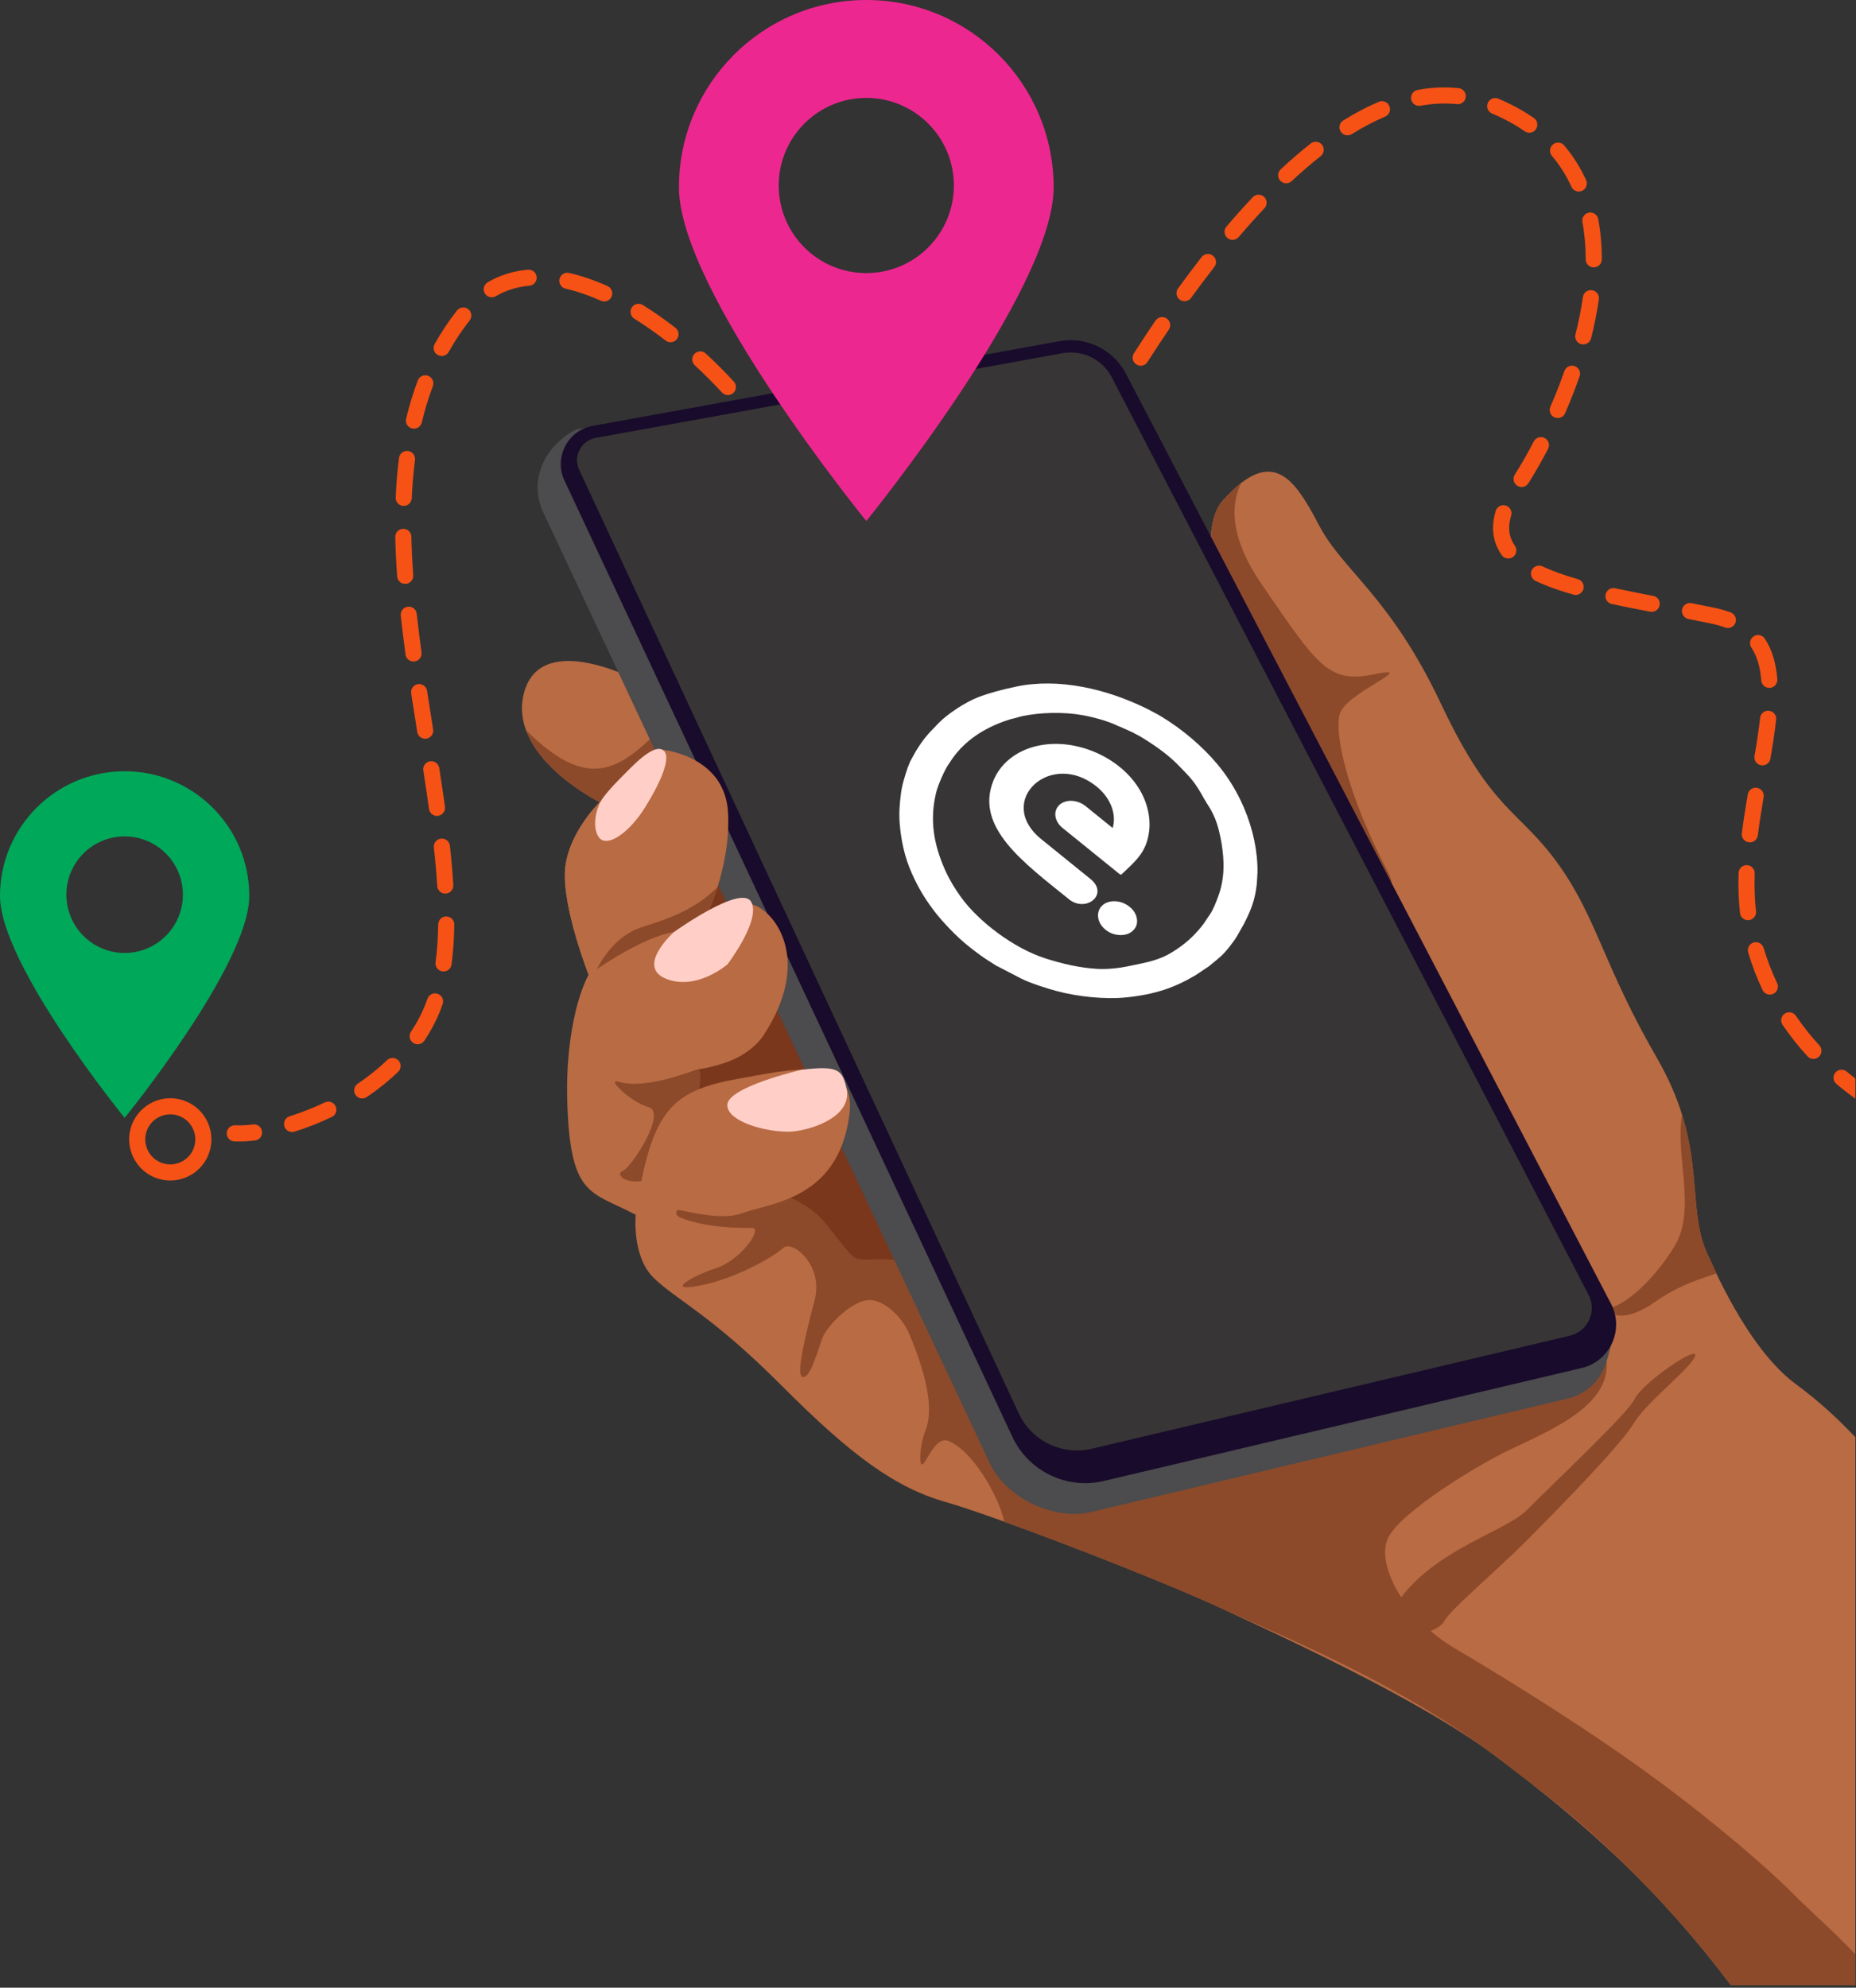 <svg width="637" height="682" viewBox="0 0 637 682" fill="none" xmlns="http://www.w3.org/2000/svg">
<rect x="0" y="0" width="637" height="682" fill="#333333" stroke="none"/>
<path d="M366.98 165.694C366.871 165.652 366.769 165.607 366.664 165.551C365.315 164.835 364.804 163.16 365.519 161.814C366.557 159.867 367.612 157.914 368.676 155.955C369.407 154.615 371.083 154.112 372.429 154.855C373.761 155.583 374.256 157.264 373.528 158.602C372.467 160.543 371.425 162.482 370.401 164.41C369.735 165.653 368.257 166.18 366.98 165.694H366.98Z" fill="#F65216"/>
<path d="M523.888 45.358C523.681 45.279 523.48 45.174 523.295 45.041C519.975 42.734 516.203 40.684 512.091 38.951C510.687 38.359 510.024 36.739 510.621 35.332C511.195 33.958 512.76 33.294 514.145 33.822C514.174 33.834 514.207 33.849 514.233 33.857C518.703 35.742 522.809 37.976 526.447 40.504C527.7 41.379 528.008 43.097 527.14 44.348C526.403 45.416 525.047 45.802 523.888 45.357V45.358ZM636.776 370.066V376.975C634.52 375.344 632.342 373.648 630.265 371.901C629.097 370.921 628.942 369.177 629.927 368.011C630.904 366.84 632.646 366.682 633.816 367.67C634.78 368.481 635.768 369.28 636.776 370.066ZM486.064 36.148C485.196 35.816 484.51 35.045 484.331 34.064C484.056 32.563 485.049 31.123 486.547 30.849C491.33 29.967 496.054 29.768 500.609 30.246C502.124 30.412 503.23 31.765 503.067 33.284C502.909 34.802 501.545 35.899 500.031 35.742C496.003 35.317 491.808 35.504 487.544 36.283C487.031 36.376 486.522 36.323 486.064 36.149V36.148ZM540.866 65.53C540.21 65.279 539.652 64.779 539.337 64.091C537.583 60.232 535.328 56.659 532.637 53.48C531.653 52.317 531.802 50.572 532.966 49.589C534.124 48.6 535.872 48.738 536.86 49.91C539.881 53.481 542.407 57.484 544.369 61.806C544.999 63.196 544.39 64.834 542.997 65.464C542.297 65.784 541.533 65.786 540.865 65.531L540.866 65.53ZM461.496 46.259C460.947 46.048 460.47 45.666 460.134 45.131C459.33 43.841 459.726 42.132 461.019 41.327C465.137 38.768 469.247 36.615 473.226 34.928C474.631 34.333 476.254 34.987 476.847 36.391C477.444 37.797 476.791 39.421 475.382 40.015C471.663 41.593 467.811 43.614 463.935 46.019C463.175 46.495 462.272 46.555 461.496 46.259H461.496ZM546.006 91.559C544.966 91.161 544.226 90.154 544.231 88.974C544.226 84.487 543.849 80.186 543.1 76.191C542.814 74.685 543.804 73.243 545.304 72.963C546.813 72.682 548.249 73.665 548.529 75.17C549.343 79.504 549.758 84.147 549.754 88.977C549.754 90.503 548.517 91.738 546.992 91.738C546.646 91.738 546.308 91.674 546.006 91.559ZM440.444 62.701C440.062 62.555 439.71 62.321 439.411 62.003C438.369 60.889 438.433 59.141 439.548 58.1C443.003 54.876 446.469 51.889 449.854 49.227C451.052 48.274 452.792 48.483 453.734 49.681C454.676 50.881 454.469 52.616 453.279 53.561C450.009 56.133 446.659 59.022 443.315 62.14C442.517 62.883 441.4 63.065 440.444 62.701ZM542.405 117.997C541.112 117.504 540.368 116.112 540.714 114.738C541.829 110.36 542.686 106.046 543.269 101.917C543.483 100.407 544.88 99.354 546.39 99.571C547.906 99.786 548.956 101.182 548.743 102.693C548.128 107.017 547.237 111.528 546.071 116.097C545.699 117.576 544.192 118.47 542.716 118.098C542.607 118.068 542.508 118.037 542.406 117.998L542.405 117.997ZM422.051 82.105C421.768 81.999 421.494 81.842 421.248 81.633C420.084 80.642 419.947 78.899 420.935 77.739C423.944 74.204 426.975 70.819 429.955 67.665C430.997 66.554 432.739 66.502 433.86 67.551C434.962 68.597 435.013 70.346 433.968 71.455C431.056 74.539 428.089 77.856 425.143 81.32C424.361 82.235 423.122 82.516 422.05 82.106L422.051 82.105ZM533.658 143.257C533.623 143.244 533.578 143.221 533.541 143.207C532.14 142.6 531.5 140.971 532.105 139.569C533.216 137.021 534.266 134.451 535.23 131.924C535.812 130.406 536.376 128.868 536.919 127.315C537.42 125.871 538.995 125.117 540.434 125.616C541.91 126.168 542.637 127.693 542.133 129.136C541.573 130.736 540.997 132.325 540.398 133.895C539.402 136.5 538.314 139.152 537.174 141.774C536.583 143.135 535.033 143.781 533.658 143.257ZM405.564 103.172C405.342 103.086 405.124 102.972 404.923 102.825C403.688 101.932 403.413 100.206 404.311 98.967C407 95.264 409.725 91.638 412.41 88.195C413.353 86.998 415.086 86.78 416.292 87.722C417.494 88.663 417.706 90.399 416.769 91.603C414.121 94.988 411.431 98.561 408.785 102.213C408.033 103.246 406.704 103.608 405.564 103.172V103.172ZM521.249 166.921C521.081 166.856 520.921 166.78 520.765 166.682C519.471 165.866 519.083 164.161 519.893 162.871C522.13 159.31 524.328 155.468 526.418 151.451C527.126 150.1 528.802 149.587 530.151 150.286C531.501 150.992 532.022 152.66 531.319 154.018C529.152 158.151 526.886 162.122 524.57 165.807C523.856 166.942 522.459 167.384 521.248 166.922L521.249 166.921ZM390.511 125.298C390.338 125.232 390.172 125.148 390.011 125.047C388.729 124.224 388.349 122.515 389.172 121.228C391.614 117.415 394.104 113.637 396.577 109.994C397.437 108.732 399.149 108.405 400.412 109.257C401.673 110.117 402.005 111.837 401.148 113.098C398.703 116.699 396.238 120.434 393.827 124.205C393.11 125.332 391.715 125.759 390.51 125.299L390.511 125.298ZM579.03 212.246C577.801 211.777 577.051 210.481 577.316 209.14C577.597 207.64 579.053 206.664 580.548 206.955C583.196 207.469 585.833 207.996 588.446 208.541C590.44 208.96 592.306 209.492 594.001 210.132C594.007 210.135 594.007 210.135 594.014 210.137C595.435 210.68 596.146 212.269 595.611 213.695C595.073 215.122 593.479 215.844 592.047 215.304C590.617 214.764 589.029 214.311 587.317 213.95C584.734 213.411 582.116 212.888 579.493 212.379C579.338 212.348 579.178 212.303 579.03 212.246ZM516.668 191.438C516.174 191.252 515.736 190.92 515.406 190.453C512.336 186.103 511.645 181.005 513.343 175.312C513.785 173.853 515.326 173.022 516.782 173.457C518.257 173.899 519.076 175.432 518.635 176.896C517.431 180.939 517.846 184.33 519.915 187.263C520.796 188.511 520.498 190.236 519.257 191.115C518.471 191.663 517.507 191.76 516.669 191.438H516.668ZM552.777 207.123C551.528 206.646 550.777 205.313 551.063 203.961C551.394 202.472 552.858 201.523 554.35 201.842C558.827 202.804 563.456 203.704 567.399 204.455C568.905 204.736 569.876 206.186 569.591 207.684C569.308 209.181 567.862 210.168 566.364 209.881C562.388 209.123 557.722 208.219 553.188 207.243C553.046 207.214 552.911 207.173 552.777 207.123ZM531.581 201.252C529.944 200.628 528.416 199.978 527.028 199.323C525.656 198.672 525.063 197.025 525.715 195.641C526.372 194.266 528.016 193.673 529.396 194.327C532.633 195.858 536.645 197.317 541.537 198.706C542.995 199.133 543.85 200.654 543.44 202.123C543.018 203.587 541.492 204.44 540.023 204.021C536.871 203.124 534.11 202.219 531.58 201.252H531.581ZM606.262 235.844C605.295 235.475 604.578 234.582 604.496 233.487C604.112 228.776 602.999 225.072 601.089 222.162C600.25 220.886 600.606 219.175 601.879 218.333C603.155 217.502 604.872 217.854 605.708 219.13C608.141 222.834 609.546 227.386 610 233.042C610.12 234.561 608.984 235.891 607.466 236.015C607.046 236.054 606.635 235.986 606.262 235.845V235.844ZM376.654 148.186C376.518 148.136 376.386 148.073 376.257 148.002C374.935 147.243 374.483 145.552 375.238 144.231C377.493 140.307 379.796 136.414 382.07 132.651C382.856 131.341 384.554 130.929 385.861 131.718C387.164 132.505 387.581 134.208 386.792 135.51C384.536 139.24 382.263 143.099 380.031 146.98C379.347 148.177 377.901 148.663 376.654 148.186ZM603.901 262.43C602.692 261.969 601.943 260.706 602.167 259.384C602.807 255.682 603.598 250.85 604.094 246.31C604.261 244.793 605.63 243.701 607.145 243.865C608.659 244.032 609.756 245.396 609.589 246.912C609.078 251.601 608.265 256.541 607.612 260.321C607.356 261.825 605.928 262.834 604.424 262.575C604.243 262.542 604.07 262.494 603.902 262.43H603.901ZM599.58 288.844C598.421 288.402 597.666 287.215 597.828 285.927C598.315 282.008 598.936 277.891 599.845 272.568C600.103 271.064 601.535 270.054 603.037 270.312C604.542 270.577 605.551 272 605.295 273.506C604.397 278.738 603.788 282.778 603.316 286.609C603.121 288.119 601.745 289.196 600.233 289.008C600.006 288.983 599.785 288.923 599.58 288.844ZM598.948 315.55C598.017 315.194 597.304 314.336 597.188 313.278C596.7 308.97 596.548 304.467 596.708 299.516C596.758 297.993 598.032 296.794 599.56 296.843C601.082 296.897 602.283 298.173 602.23 299.698C602.08 304.382 602.222 308.618 602.676 312.659C602.85 314.173 601.761 315.543 600.241 315.714C599.788 315.761 599.347 315.703 598.948 315.551V315.55ZM606.449 341.085C605.806 340.839 605.255 340.356 604.94 339.691C602.965 335.55 601.3 331.221 599.996 326.824C599.559 325.361 600.389 323.822 601.853 323.388C603.314 322.955 604.854 323.786 605.291 325.247C606.516 329.372 608.076 333.429 609.932 337.316C610.585 338.694 609.998 340.342 608.622 340.995C607.91 341.335 607.126 341.343 606.449 341.084L606.449 341.085ZM621.397 363.127C621.008 362.983 620.65 362.744 620.347 362.415C617.221 359.002 614.35 355.376 611.804 351.638C610.943 350.377 611.276 348.658 612.529 347.799C613.795 346.944 615.512 347.267 616.371 348.53C618.765 352.048 621.479 355.466 624.426 358.686C625.453 359.813 625.376 361.557 624.253 362.59C623.452 363.316 622.346 363.492 621.397 363.126V363.127Z" fill="#F65216"/>
<path d="M79.595 391.446C78.507 391.029 77.758 389.944 77.822 388.718C77.904 387.193 79.198 386.023 80.722 386.102C82.5 386.193 84.572 386.099 86.859 385.813C88.377 385.628 89.751 386.713 89.939 388.23C90.12 389.742 89.043 391.116 87.526 391.304C84.923 391.62 82.537 391.727 80.442 391.62C80.145 391.608 79.857 391.546 79.595 391.447V391.446Z" fill="#F65216"/>
<path d="M193.731 98.928C192.472 98.447 191.721 97.092 192.025 95.733C192.367 94.242 193.848 93.314 195.335 93.653C199.549 94.614 204.046 96.154 208.5 98.154C209.891 98.779 210.513 100.411 209.892 101.804C209.267 103.196 207.624 103.839 206.235 103.192C202.11 101.339 197.963 99.921 194.107 99.043C193.981 99.014 193.855 98.975 193.731 98.929V98.928ZM229.15 117.243C228.907 117.15 228.665 117.014 228.448 116.844C224.875 114.081 221.259 111.556 217.697 109.343C216.411 108.538 216.013 106.835 216.813 105.538C217.62 104.242 219.327 103.838 220.617 104.648C224.341 106.963 228.111 109.595 231.83 112.48C233.035 113.411 233.25 115.144 232.316 116.354C231.556 117.338 230.254 117.665 229.149 117.243H229.15ZM167.784 101.826C167.218 101.608 166.723 101.213 166.389 100.649C165.619 99.331 166.05 97.638 167.373 96.867C171.492 94.434 176.145 92.979 181.193 92.534C182.709 92.398 184.051 93.522 184.185 95.04C184.319 96.562 183.194 97.902 181.676 98.037C177.452 98.41 173.588 99.619 170.173 101.627C169.422 102.072 168.542 102.117 167.783 101.827L167.784 101.826ZM248.824 135.368C248.445 135.224 248.088 134.984 247.79 134.665C244.797 131.425 241.661 128.29 238.471 125.348C237.349 124.314 237.281 122.565 238.316 121.445C239.353 120.321 241.101 120.253 242.219 121.286C245.516 124.329 248.753 127.568 251.844 130.913C252.881 132.035 252.81 133.782 251.688 134.817C250.891 135.552 249.776 135.732 248.824 135.368ZM265.301 156.449C264.766 156.245 264.298 155.879 263.967 155.37C261.662 151.812 259.093 148.213 256.325 144.684C255.379 143.484 255.596 141.747 256.794 140.807C257.993 139.864 259.729 140.073 260.674 141.277C263.543 144.939 266.215 148.669 268.604 152.37C269.436 153.648 269.068 155.361 267.786 156.189C267.015 156.686 266.09 156.753 265.299 156.449H265.301ZM150.609 121.972C150.488 121.924 150.362 121.866 150.246 121.802C148.906 121.058 148.431 119.374 149.174 118.043C151.427 114.009 154.001 110.146 156.835 106.55C157.78 105.354 159.516 105.143 160.718 106.091C161.914 107.035 162.117 108.773 161.175 109.97C158.525 113.332 156.112 116.954 154.005 120.736C153.326 121.951 151.868 122.452 150.609 121.972ZM141.088 146.892C139.814 146.407 139.06 145.038 139.39 143.674C140.475 139.11 141.815 134.691 143.382 130.549C143.928 129.121 145.524 128.402 146.947 128.942C146.953 128.943 146.953 128.943 146.957 128.945C148.381 129.488 149.092 131.079 148.555 132.502C147.071 136.429 145.798 140.616 144.768 144.953C144.415 146.438 142.923 147.356 141.436 147C141.317 146.973 141.204 146.938 141.089 146.893L141.088 146.892ZM137.572 173.391C136.491 172.977 135.749 171.906 135.804 170.689C136.011 165.995 136.397 161.429 136.953 157.121C137.146 155.608 138.531 154.541 140.045 154.733C141.563 154.931 142.625 156.315 142.431 157.829C141.9 161.985 141.524 166.392 141.32 170.932C141.254 172.456 139.962 173.634 138.441 173.572C138.135 173.556 137.843 173.492 137.572 173.391ZM138.082 200.158C137.103 199.785 136.389 198.878 136.309 197.772C135.971 193.083 135.753 188.539 135.662 184.255C135.629 182.726 136.841 181.469 138.368 181.438C139.893 181.403 141.155 182.613 141.183 184.136C141.279 188.33 141.487 192.782 141.819 197.375C141.929 198.9 140.783 200.222 139.264 200.329C138.846 200.36 138.443 200.296 138.082 200.158ZM140.947 226.794C140.034 226.444 139.331 225.624 139.192 224.581C138.537 219.789 137.998 215.416 137.537 211.216C137.374 209.694 138.469 208.33 139.983 208.17C141.497 208.004 142.867 209.093 143.029 210.618C143.487 214.765 144.02 219.094 144.663 223.845C144.874 225.351 143.811 226.744 142.302 226.95C141.831 227.013 141.368 226.954 140.947 226.794ZM144.948 253.286C144.052 252.944 143.36 252.151 143.201 251.142C142.499 246.747 141.796 242.33 141.118 237.886C140.894 236.373 141.925 234.966 143.432 234.735C144.944 234.511 146.355 235.546 146.58 237.05C147.255 241.479 147.961 245.889 148.654 250.274C148.895 251.782 147.868 253.195 146.362 253.438C145.868 253.515 145.386 253.452 144.948 253.286ZM149.003 279.776C148.092 279.427 147.392 278.607 147.252 277.573C146.71 273.704 146.085 269.511 145.285 264.362C145.058 262.858 146.089 261.447 147.594 261.212C149.107 260.974 150.517 262.013 150.751 263.516C151.55 268.691 152.176 272.909 152.72 276.809C152.933 278.319 151.876 279.716 150.366 279.926C149.891 279.995 149.42 279.934 149.003 279.776H149.003ZM151.832 306.411C150.856 306.037 150.132 305.115 150.064 303.999C149.815 299.884 149.437 295.563 148.908 290.785C148.749 289.263 149.844 287.905 151.358 287.743C152.871 287.576 154.238 288.664 154.405 290.177C154.942 295.048 155.322 299.46 155.58 303.665C155.673 305.181 154.514 306.492 152.989 306.59C152.581 306.612 152.192 306.55 151.833 306.412L151.832 306.411ZM151.246 333.137C150.073 332.691 149.317 331.489 149.495 330.193C150.029 326.209 150.333 321.828 150.401 317.17C150.422 315.646 151.676 314.419 153.207 314.452C154.731 314.471 155.947 315.727 155.924 317.253C155.854 322.131 155.528 326.725 154.972 330.916C154.772 332.436 153.38 333.494 151.87 333.294C151.643 333.267 151.438 333.211 151.246 333.137ZM142.366 358.119C142.177 358.046 141.994 357.949 141.816 357.836C140.549 356.983 140.203 355.267 141.055 353.999C143.16 350.839 144.893 347.505 146.196 344.091C146.372 343.63 146.542 343.161 146.704 342.696C147.205 341.25 148.781 340.488 150.216 340.982C151.687 341.521 152.424 343.06 151.927 344.497C151.748 345.024 151.556 345.548 151.36 346.062C149.908 349.864 147.984 353.567 145.648 357.063C144.922 358.156 143.54 358.566 142.367 358.119H142.366ZM123.331 376.702C122.823 376.51 122.356 376.161 122.032 375.669C121.174 374.399 121.511 372.688 122.779 371.835C126.46 369.351 129.849 366.636 132.824 363.766C133.922 362.7 135.678 362.739 136.731 363.832C137.799 364.932 137.762 366.678 136.662 367.741C133.447 370.839 129.814 373.755 125.863 376.419C125.09 376.94 124.146 377.016 123.33 376.703L123.331 376.702ZM99.255 388.225C98.498 387.936 97.867 387.304 97.605 386.47C97.15 385.012 97.956 383.464 99.416 383.002C103.498 381.725 107.565 380.124 111.501 378.245C112.879 377.59 114.527 378.177 115.182 379.555C115.845 380.926 115.258 382.576 113.881 383.235C109.707 385.224 105.394 386.923 101.07 388.278C100.45 388.47 99.813 388.439 99.255 388.226V388.225Z" fill="#F65216"/>
<path d="M274.7 174.136C274.008 173.871 273.425 173.335 273.125 172.599C272.348 170.692 271.457 168.72 270.476 166.741C269.798 165.372 270.361 163.717 271.727 163.04C273.091 162.361 274.757 162.923 275.426 164.289C276.468 166.39 277.417 168.484 278.237 170.509C278.811 171.926 278.138 173.536 276.723 174.117C276.048 174.39 275.328 174.377 274.699 174.136H274.7Z" fill="#F65216"/>
<path d="M61.506 382.901C57.082 381.21 52.108 383.436 50.416 387.869C48.725 392.292 50.953 397.264 55.377 398.951C59.803 400.642 64.78 398.422 66.467 393.998C68.16 389.568 65.932 384.591 61.506 382.902V382.901ZM53.406 404.117C46.133 401.341 42.483 393.167 45.258 385.899C48.034 378.626 56.202 374.964 63.477 377.742C70.754 380.518 74.411 388.695 71.632 395.97C68.858 403.237 60.682 406.895 53.406 404.117Z" fill="#F65216"/>
<path d="M594.054 681.105C569.25 648.409 545.771 626.878 513.026 602.346C486.363 582.358 437.137 560.262 418.573 551.554C402.543 544.04 368.376 530.639 344.68 522.104C336.335 519.095 329.288 516.711 324.771 515.421C307.35 510.472 292.45 499.677 268.222 475.377C243.998 451.077 232.049 445.953 224.39 438.487C216.741 431.022 218.186 416.813 218.186 416.813C203.086 408.777 196.026 410.906 194.755 380.039C194.161 365.543 195.724 354.623 197.551 347.113C199.624 338.62 202.036 334.484 202.036 334.484L202.028 334.472C201.768 333.812 193.63 312.894 193.859 299.85C194.086 286.915 205.261 275.78 205.791 275.258L205.806 275.237C205.806 275.237 173.832 259.346 179.91 237.48C180.175 236.534 180.49 235.658 180.858 234.85C188.872 217.198 219.837 234.034 219.837 234.034L443.255 287.256C443.255 287.256 441.209 282.392 438.213 274.636C427.903 247.861 406.405 186.535 419.631 171.774C421.904 169.23 424.015 167.234 425.982 165.716C438.732 155.866 445.379 166.27 452.642 180.115C461.021 196.093 477.04 204.339 494.698 241.743C512.357 279.147 521.545 277.697 535.204 297.026C548.11 315.286 550.526 331.622 568.65 362.954C572.731 370.02 575.453 376.496 577.312 382.496L577.309 382.504C583.699 403.13 579.909 418.026 586.373 431.048C587.363 433.048 599.454 462.398 616.23 474.813C624.891 481.217 630.973 486.991 636.773 493.117V681.106H594.051L594.054 681.105Z" fill="#B96B43"/>
<path d="M438.22 274.641C427.905 247.86 406.406 186.537 419.638 171.775C421.904 169.23 424.017 167.232 425.981 165.716C422.54 172.834 421.617 183.897 433.242 200.814C452.68 229.101 456.044 234.515 471.853 231.311C487.668 228.11 461.756 237.681 459.807 245.026C457.851 252.371 462.852 273.301 476.011 298.529C484.586 314.959 458.284 293.501 438.22 274.639V274.641Z" fill="#8C4A2A"/>
<path d="M589.141 436.87C584.302 438.693 577.066 440.356 567.686 446.91C555.885 455.176 550.034 449.772 553.932 448.331C557.831 446.901 566.484 440.773 574.512 427.942C582.528 415.099 574.765 396.813 577.317 382.505C583.708 403.133 579.917 418.028 586.38 431.051C587.363 433.047 588.27 434.978 589.14 436.87H589.141Z" fill="#8C4A2A"/>
<path d="M361.676 384.927L314.821 437.892L291.084 433.895L268.048 407.969L256.474 405.026L236.457 372.223L239.345 366.916L235.269 277.404L361.676 384.927Z" fill="#7A371C"/>
<path d="M594.013 681.104C591.59 677.923 588.816 674.307 585.682 670.434C576.898 659.569 568.65 650.811 561.286 643.327C547.448 629.275 535.213 618.972 513.025 602.346C486.212 582.253 456.478 568.471 434.426 558.651C434.183 558.535 433.947 558.432 433.713 558.333C431.542 557.356 429.45 556.432 427.433 555.544C424.25 554.125 421.281 552.806 418.572 551.559C402.488 544.174 368.376 530.638 344.68 522.103C343.071 514.119 334.115 497.777 325.419 494.38C321.696 492.92 318.995 499.312 317.14 501.929C315.284 504.554 315.314 496.836 317.77 490.404C320.23 483.965 318.559 473.064 312.075 457.711C309.366 451.284 303.061 446.083 298.644 446.055C292.116 446.005 283.456 455.446 282.138 459.342C279.928 465.882 277.759 473.05 275.432 472.448C273.116 471.842 276.378 458.275 279.582 446.157C282.786 434.039 271.914 425.343 268.854 428.15C265.797 430.959 253.01 438.625 240.144 441.098C227.277 443.564 238.697 437.362 245.335 435.279C254.524 432.403 261.96 421.171 258.079 421.299C254.202 421.41 242.787 421.32 234.051 417.983C225.374 414.671 247.513 408.421 256.472 405.025L265.863 408.838C265.863 408.838 277.273 412.06 283.4 419.794C289.534 427.533 291.51 430.337 293.412 431.494C295.315 432.647 299.269 431.885 303.842 432.068C308.498 432.248 314.422 433.34 314.422 433.34L361.673 384.925C361.673 384.925 549.491 440.902 551.404 467.18C552.484 481.861 533.963 489.991 518.405 497.306C507.404 502.49 481.079 518.466 476.487 527.501C471.902 536.536 482.135 555.419 499.19 565.492C519.015 577.202 545.959 593.909 569.636 611.401C588.235 625.142 606.659 640.933 615.165 649.523C621.541 655.961 629.301 662.628 636.773 670.524V681.104H594.011L594.013 681.104Z" fill="#8C4A2A"/>
<path d="M225.06 251.734C225.06 251.734 226.3 258.764 224.666 260.951C220.493 266.489 212.219 276.165 205.811 275.246C205.811 275.246 185.966 265.377 180.517 250.504C201.406 271.303 212.006 264.364 225.06 251.734Z" fill="#8C4A2A"/>
<path d="M538.153 479.83L374.599 518.773C361.767 521.832 345.29 513.978 339.746 502.151L186.617 176.156C181.01 164.703 187.196 152.71 197.846 147.245L360.796 127.133C370.105 125.425 379.405 129.917 383.74 138.213L554.138 457.46C551.899 464.484 551.936 467.053 549.596 471.265C547.255 475.486 543.059 478.66 538.152 479.83H538.153Z" fill="#4C4B4D"/>
<path d="M542.866 469.365L378.803 508.142C366.093 511.143 353.015 504.826 347.473 492.998L193.734 164.877C190.027 156.961 194.82 147.677 203.424 146.12L363.652 117.057C372.869 115.388 382.094 119.904 386.428 128.207L552.929 447.37C557.552 456.232 552.592 467.062 542.868 469.364L542.866 469.365Z" fill="#190B2B"/>
<path d="M361.776 496.222C356.406 494.171 352.101 490.176 349.661 484.97L198.787 161.222C197.749 159.014 197.796 156.502 198.914 154.337C200.031 152.167 202.051 150.68 204.451 150.244L364.689 121.183C367.529 120.664 370.462 120.936 373.164 121.969C376.789 123.355 379.778 126.009 381.566 129.45L545.212 444.243C546.621 446.946 546.699 450.077 545.437 452.847C544.173 455.615 541.747 457.605 538.782 458.3L374.719 497.076C370.393 498.101 365.925 497.804 361.775 496.22L361.776 496.222Z" fill="#373535"/>
<path d="M241.672 315.911L202.09 334.453L202.034 334.488L202.028 334.471C201.766 333.818 193.63 312.893 193.859 299.849C194.086 286.914 205.261 275.78 205.791 275.257L205.812 275.244L227.31 257.228C227.31 257.228 233.639 257.808 239.595 261.47C244.63 264.56 249.393 269.842 249.87 278.819C250.383 288.476 248.389 297.616 246.248 304.406C244.052 311.41 241.672 315.911 241.672 315.911Z" fill="#B96B43"/>
<path d="M241.672 315.91L220.767 327.137C220.767 327.137 204.732 334.177 204.789 332.709C207.537 327.093 212.68 320.741 219.63 318.363C226.587 315.981 237.423 313.233 246.247 304.406C244.051 311.409 241.671 315.91 241.671 315.91H241.672Z" fill="#8C4A2A"/>
<path d="M261.614 355.881C257.709 360.99 251.914 364.06 245.468 365.644L245.431 365.65C237.419 368.098 228.926 367.294 221.467 365.759C215.4 364.504 210.168 362.426 206.95 360.002C201.978 356.252 198.712 351.584 197.56 347.117C199.628 338.62 202.036 334.485 202.036 334.485L202.028 334.472C202.028 334.472 219.862 321.489 231.319 319.783C242.89 318.078 251.34 307.679 259.023 310.612C262.329 311.875 266.439 315.697 268.684 321.691C269.345 323.448 269.851 325.384 270.114 327.513C271.072 334.951 269.215 344.569 261.614 355.88V355.881Z" fill="#B96B43"/>
<path d="M225.126 403.846C215.389 407.793 210.729 402.897 213.718 401.764C216.709 400.632 228.961 381.721 222.632 379.9C216.302 378.074 207.792 369.711 212.35 371.148C221.653 374.075 238.537 367.048 239.345 366.916C243.48 366.224 234.873 399.902 225.126 403.846Z" fill="#8C4A2A"/>
<path d="M475.94 556.249C486.797 532.699 515.734 526.587 524.253 517.918C532.724 509.3 558.645 485.031 561.055 480.007C563.823 474.252 583.39 461.053 581.746 465.361C580.1 469.679 565.309 480.78 560.701 488.389C556.092 496.005 535.109 517.374 524.052 528.485C513 539.593 497.493 552.435 495.519 556.48C493.55 560.526 470.981 567.01 475.94 556.249V556.249Z" fill="#8C4A2A"/>
<path d="M231.32 319.781C231.32 319.781 218.074 331.596 228.599 335.826C239.123 340.056 249.67 330.882 249.67 330.882C249.67 330.882 261.216 315.793 257.842 309.479C254.457 303.172 231.32 319.782 231.32 319.782V319.781Z" fill="#FFCEC7"/>
<path d="M213.007 266.916C209.423 270.498 207.059 273.387 206.222 274.9C204.083 278.762 203.488 284.275 205.446 287.17C208.168 291.192 215.962 285.834 221.54 276.797C227.121 267.764 230.794 259.073 227.311 257.227C223.832 255.372 216.592 263.333 213.008 266.916H213.007Z" fill="#FFCEC7"/>
<path d="M218.193 416.816C218.193 416.816 220.507 398.111 225.128 388.23C229.752 378.359 235.678 373.237 253.018 370.205C270.358 367.172 294.814 360.762 291.409 383.44C287.17 411.64 264.5 412.681 254.686 416.267C242.542 420.717 220.474 408.598 218.192 416.816H218.193Z" fill="#B96B43"/>
<path d="M275.201 367.017C275.201 367.017 249.713 372.922 249.612 379.124C249.518 385.338 265.636 389.215 273.153 388.112C280.669 387.011 292.586 382.403 290.512 373.333C289.036 366.875 287.437 365.624 275.201 367.017Z" fill="#FFCEC7"/>
<path d="M388.827 319.32C387.671 320.4 386.161 320.899 384.301 320.819C382.44 320.737 380.809 320.122 379.406 318.972C377.947 317.777 377.111 316.369 376.895 314.75C376.466 311.52 379.054 309.026 382.798 309.233C384.637 309.335 386.286 309.984 387.744 311.179C389.146 312.329 389.965 313.702 390.204 315.301C390.442 316.9 389.983 318.239 388.826 319.32H388.827ZM384.628 299.984L384.497 300.109L374.3 291.857L370.81 289.034L364.659 284.057C364.055 283.567 363.557 283.018 363.17 282.438C362.668 281.682 362.355 280.87 362.241 280.067C362.038 278.628 362.471 277.214 363.596 276.174C365.797 274.135 369.837 274.356 372.617 276.606L378.688 281.517L381.885 284.103C381.885 284.103 381.886 284.102 381.885 284.102C381.887 284.102 381.885 284.101 381.885 284.1C382.973 280.35 381.918 276.004 378.908 272.381C378.225 271.556 377.438 270.77 376.555 270.036C360.724 256.897 341.266 274.89 357.389 287.935L362.933 292.42L364.684 293.838H364.685L374.248 301.577C380.341 306.514 373.7 312.427 368.06 309.33L367.993 309.294L367.926 309.257L367.86 309.219H367.859L367.794 309.18L367.729 309.141L367.663 309.1L367.598 309.059L367.534 309.018L367.469 308.976L367.404 308.933L367.341 308.888L367.277 308.845L367.214 308.799L367.152 308.753L367.09 308.706L367.028 308.659L366.967 308.611L366.905 308.562C351.559 296.145 334.425 283.905 340.956 267.825V267.825C342.28 264.56 344.554 261.752 347.566 259.615C351.983 256.475 357.643 255.034 363.538 255.255C377.26 255.771 392.292 265.499 394.331 279.939C394.583 281.723 394.606 283.5 394.391 285.23C393.499 292.487 389.727 295.435 384.798 300.121L384.629 299.986L384.628 299.984ZM351.445 289.924C351.448 289.926 351.446 289.924 351.445 289.924V289.924Z" fill="white"/>
<path fill-rule="evenodd" clip-rule="evenodd" d="M324.495 298.794C320.176 289.268 319.14 280.837 321.288 271.965C321.915 269.373 324.234 264.018 325.724 261.997C326.095 261.496 326.352 261.013 326.721 260.481C331.049 254.256 337.456 249.926 345.435 247.216C346.287 246.926 347.11 246.655 347.993 246.476C349.112 246.25 349.571 245.986 350.769 245.734C356.999 244.42 364.931 244.201 371.477 245.367C375.043 246.003 380.287 247.381 383.616 249.036C384.143 249.298 384.262 249.295 384.775 249.506C385.547 249.823 385.992 250.097 386.825 250.425L388.98 251.413C389.679 251.862 390.246 252.045 390.96 252.466C395.4 255.077 400.567 258.639 404.031 262.159C408.827 267.033 410.039 268.219 413.277 274.068C414.809 276.835 415.102 276.602 416.776 280.291C418.005 283 418.813 286.719 419.211 289.093C420.318 295.688 420.289 301.601 418.113 307.531C417.392 309.499 416.38 312.166 415.218 313.799C414.162 315.284 413.567 316.457 412.267 318.028C409.422 321.47 406.733 323.91 402.602 326.518C397.675 329.628 393.3 330.236 387.247 331.512C383.785 332.242 379.821 332.595 376.788 332.437C370.657 332.114 364.65 330.708 358.725 328.81C347.881 325.336 335.817 316.147 329.792 307.778C327.874 305.113 326.025 302.168 324.496 298.796L324.495 298.794ZM425.859 274.762L426.9 277.057C430.12 284.564 431.708 292.4 431.58 299.475L431.351 303.269C430.768 308.864 429.258 312.529 426.769 317.298L425.036 320.346C424.13 322.104 423.025 323.456 421.835 325.01C421.351 325.639 420.878 326.181 420.304 326.818C418.882 328.395 416.508 330.228 414.846 331.588L410.437 334.536C403.081 338.929 396.447 341.165 386.732 342.198C379.478 342.969 369.952 342.006 362.575 340.018C359.239 339.119 353.653 337.352 350.469 335.749L341.842 331.272C337.501 328.581 336.365 327.748 332.578 324.787C328.415 321.532 323.167 316.003 320.242 312.069C317.21 307.992 315.225 304.67 313.014 299.794C310.352 293.924 309.178 287.799 308.766 282.274C308.507 278.809 308.797 275.562 309.222 272.228C309.628 269.044 310.635 266.066 311.615 263.143C311.761 262.704 311.922 262.496 312.077 262.033C312.24 261.549 312.281 261.456 312.513 261.021C314.46 257.352 316.115 254.649 318.913 251.469L322.246 247.987C325.17 245.015 331.196 240.976 335.669 239.24C339.422 237.785 343.97 236.589 348.76 235.579C363.199 232.535 379.731 236.27 393.799 243.255L397.437 245.172C397.898 245.427 398.166 245.605 398.615 245.874C405.756 250.17 412.668 256.059 417.794 262.178C421.048 266.063 423.742 270.336 425.86 274.763L425.859 274.762Z" fill="white"/>
<path d="M297.321 93.704C280.722 93.704 267.265 80.247 267.265 63.648C267.265 47.048 280.722 33.59 297.321 33.59C313.922 33.59 327.379 47.048 327.379 63.648C327.379 80.247 313.922 93.704 297.321 93.704ZM297.321 0C261.806 0 233.022 28.79 233.022 64.3C233.022 99.81 297.321 178.764 297.321 178.764C297.321 178.764 361.622 99.81 361.622 64.3C361.622 28.79 332.832 0 297.321 0Z" fill="#ED2790"/>
<path d="M42.778 326.965C31.736 326.965 22.782 318.012 22.782 306.969C22.782 295.926 31.736 286.973 42.778 286.973C53.822 286.973 62.774 295.926 62.774 306.969C62.774 318.012 53.822 326.965 42.778 326.965ZM42.778 264.625C19.15 264.625 0 283.778 0 307.403C0 331.027 42.778 383.554 42.778 383.554C42.778 383.554 85.556 331.028 85.556 307.403C85.556 283.778 66.403 264.625 42.778 264.625Z" fill="#00A85A"/>
</svg>
